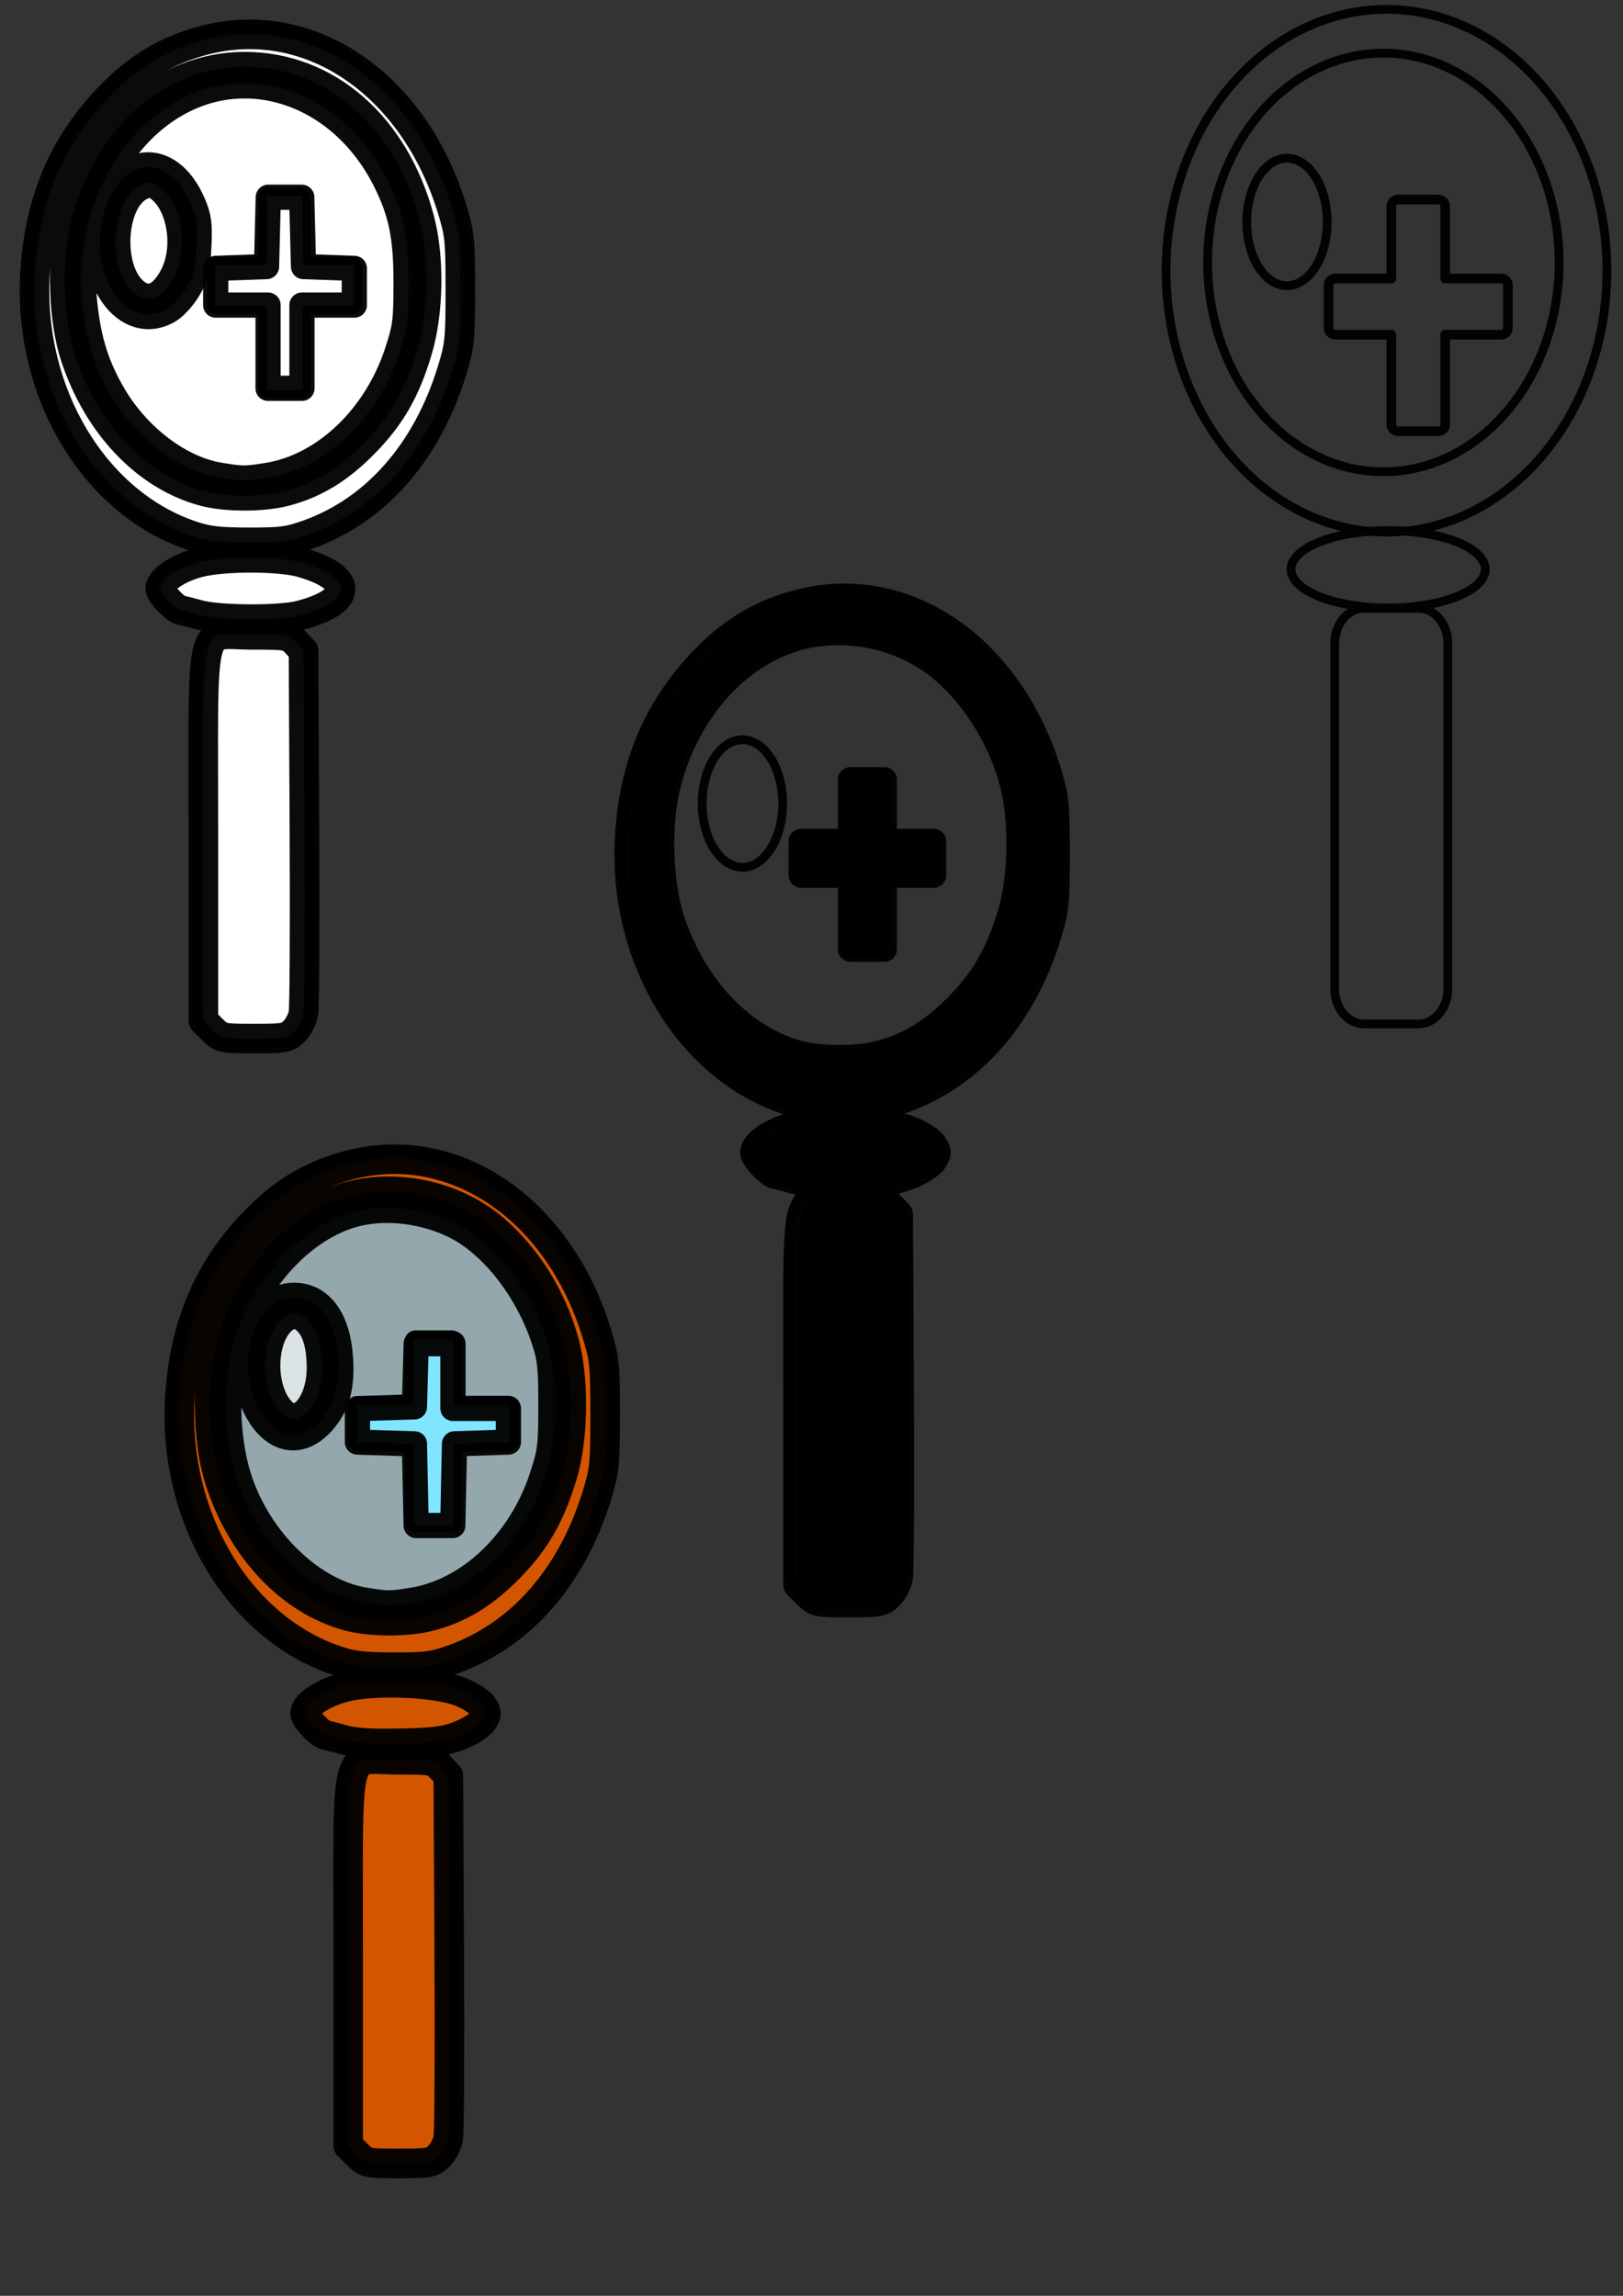 <?xml version="1.0" encoding="UTF-8" standalone="no"?>
<!-- Created with Inkscape (http://www.inkscape.org/) -->

<svg
   width="210mm"
   height="297mm"
   viewBox="0 0 210 297"
   version="1.1"
   id="svg5"
   inkscape:version="1.1 (c68e22c387, 2021-05-23)"
   sodipodi:docname="magnifying glass zoom in icon svg.svg"
   xmlns:inkscape="http://www.inkscape.org/namespaces/inkscape"
   xmlns:sodipodi="http://sodipodi.sourceforge.net/DTD/sodipodi-0.dtd"
   xmlns="http://www.w3.org/2000/svg"
   xmlns:svg="http://www.w3.org/2000/svg">
  <rect x="0" y="0" width="210" height="297" fill="#333333" stroke="none"/>
  <sodipodi:namedview
     id="namedview7"
     pagecolor="#ffffff"
     bordercolor="#666666"
     borderopacity="1.0"
     inkscape:pageshadow="2"
     inkscape:pageopacity="0.0"
     inkscape:pagecheckerboard="0"
     inkscape:document-units="mm"
     showgrid="false"
     inkscape:zoom="0.66468037"
     inkscape:cx="386.65201"
     inkscape:cy="373.86391"
     inkscape:window-width="1680"
     inkscape:window-height="956"
     inkscape:window-x="-11"
     inkscape:window-y="-11"
     inkscape:window-maximized="1"
     inkscape:current-layer="layer1"
     showguides="true"
     inkscape:guide-bbox="true" />
  <defs
     id="defs2">
    <inkscape:path-effect
       effect="rough_hatches"
       id="path-effect2461"
       is_visible="true"
       lpeversion="1"
       direction="69.998,260.921 , 8.144,0"
       dist_rdm="6;1"
       growth="0"
       do_bend="true"
       bender="69.998,265.921 , 5,0"
       bottom_edge_variation="1.46;1"
       top_edge_variation="1.46;1"
       bottom_tgt_variation="0;1"
       top_tgt_variation="0;1"
       scale_bf="1"
       scale_bb="1"
       scale_tf="1"
       scale_tb="1"
       top_smth_variation="0;1"
       bottom_smth_variation="0;1"
       fat_output="true"
       stroke_width_top="1"
       stroke_width_bottom="1"
       front_thickness="1"
       back_thickness="0.25" />
    <inkscape:path-effect
       effect="skeletal"
       id="path-effect1945"
       is_visible="true"
       lpeversion="1"
       pattern="m 33.861,87.615 h 14.8 c 5.651,0 10.201,4.55 10.201,10.201 v 12.157 c 0,5.651 -4.55,10.201 -10.201,10.201 H 33.861 c -5.651,0 -10.201,-4.55 -10.201,-10.201 V 97.816 c 0,-5.651 4.55,-10.201 10.201,-10.201 z"
       copytype="repeated"
       prop_scale="1.28"
       scale_y_rel="false"
       spacing="2.6"
       normal_offset="0"
       tang_offset="0"
       prop_units="false"
       vertical_pattern="false"
       hide_knot="false"
       fuse_tolerance="0" />
    <inkscape:path-effect
       effect="skeletal"
       id="path-effect1762"
       is_visible="true"
       lpeversion="1"
       pattern="#rect1629"
       copytype="repeated"
       prop_scale="1"
       scale_y_rel="false"
       spacing="0"
       normal_offset="0"
       tang_offset="0"
       prop_units="false"
       vertical_pattern="false"
       hide_knot="false"
       fuse_tolerance="0" />
  </defs>
  <g
     inkscape:label="Layer 1"
     inkscape:groupmode="layer"
     id="layer1">
    <path
       style="fill:#917c6f;stroke:#000000;stroke-width:14.443;stroke-linecap:round;stroke-linejoin:round;stroke-opacity:0.955;paint-order:stroke markers fill"
       d=""
       id="path1102"
       transform="scale(0.265)" />
    <path
       style="fill:#917c6f;stroke:#000000;stroke-width:14.443;stroke-linecap:round;stroke-linejoin:round;stroke-opacity:0.955;paint-order:stroke markers fill"
       d=""
       id="path1570"
       transform="scale(0.265)" />
    <g
       id="g1450">
      <path
         id="path1680"
         style="fill:none;stroke:#000000;stroke-width:1.134;stroke-linecap:round;stroke-linejoin:round;stroke-opacity:0.955;paint-order:stroke markers fill"
         d="m 171.726,28.713 a 5.204,8.249 0 0 1 -5.204,8.249 5.204,8.249 0 0 1 -5.204,-8.249 5.204,8.249 0 0 1 5.204,-8.249 5.204,8.249 0 0 1 5.204,8.249 z m 36.189,6.308 A 28.518,33.813 0 0 1 179.397,68.834 28.518,33.813 0 0 1 150.879,35.021 28.518,33.813 0 0 1 179.397,1.208 28.518,33.813 0 0 1 207.915,35.021 Z m -6.179,-1.068 A 22.739,27.078 0 0 1 178.996,61.031 22.739,27.078 0 0 1 156.256,33.953 22.739,27.078 0 0 1 178.996,6.876 22.739,27.078 0 0 1 201.735,33.953 Z m -9.558,39.694 a 12.565,5.003 0 0 1 -12.565,5.003 12.565,5.003 0 0 1 -12.565,-5.003 12.565,5.003 0 0 1 12.565,-5.003 12.565,5.003 0 0 1 12.565,5.003 z m -15.659,5.047 h 7 c 2.115,0 3.817,2.032 3.817,4.557 v 44.653 c 0,2.525 -1.703,4.557 -3.817,4.557 h -7 c -2.115,0 -3.817,-2.032 -3.817,-4.557 V 83.251 c 0,-2.525 1.703,-4.557 3.817,-4.557 z" />
      <g
         id="g1445">
        <path
           id="path975"
           style="fill:none;stroke:#000000;stroke-width:1.249;stroke-linecap:round;stroke-linejoin:round;stroke-opacity:0.955;paint-order:stroke markers fill"
           d="m 180.914,25.814 c -0.493,0 -0.889,0.388 -0.889,0.87 v 9.349 h -7.234 c -0.493,0 -0.889,0.388 -0.889,0.87 v 5.527 c 0,0.482 0.396,0.87 0.889,0.87 h 7.234 v 11.62 c 0,0.482 0.397,0.87 0.889,0.87 h 5.184 c 0.493,0 0.889,-0.388 0.889,-0.87 V 43.299 h 7.234 c 0.493,0 0.889,-0.388 0.889,-0.87 V 36.903 c 0,-0.482 -0.396,-0.87 -0.889,-0.87 h -7.234 v -9.349 c 0,-0.482 -0.397,-0.87 -0.889,-0.87 z" />
      </g>
    </g>
    <g
       id="g1026">
      <g
         id="g2691">
        <path
           id="path1682"
           style="fill:none;stroke:#000000;stroke-width:1.134;stroke-linecap:round;stroke-linejoin:round;stroke-opacity:0.955;paint-order:stroke markers fill"
           d="m 101.269,103.946 a 5.204,8.249 0 0 1 -5.204,8.249 5.204,8.249 0 0 1 -5.204,-8.249 5.204,8.249 0 0 1 5.204,-8.249 5.204,8.249 0 0 1 5.204,8.249 z m 36.189,6.308 a 28.518,33.813 0 0 1 -28.518,33.813 28.518,33.813 0 0 1 -28.518,-33.813 28.518,33.813 0 0 1 28.518,-33.813 28.518,33.813 0 0 1 28.518,33.813 z m -6.179,-1.068 a 22.739,27.078 0 0 1 -22.739,27.078 22.739,27.078 0 0 1 -22.739,-27.078 22.739,27.078 0 0 1 22.739,-27.078 22.739,27.078 0 0 1 22.739,27.078 z m -9.558,39.694 a 12.565,5.003 0 0 1 -12.565,5.003 12.565,5.003 0 0 1 -12.565,-5.003 12.565,5.003 0 0 1 12.565,-5.003 12.565,5.003 0 0 1 12.565,5.003 z m -15.659,5.047 h 7 c 2.115,0 3.817,2.032 3.817,4.557 v 44.653 c 0,2.525 -1.703,4.557 -3.817,4.557 h -7 c -2.115,0 -3.817,-2.032 -3.817,-4.557 v -44.653 c 0,-2.525 1.703,-4.557 3.817,-4.557 z" />
        <path
           style="fill:#000000;stroke:#000000;stroke-width:14.443;stroke-linecap:round;stroke-linejoin:round;stroke-opacity:0.955;paint-order:stroke markers fill"
           d="m 383.556,536.668 c -47.135,-16.069 -79.065,-69.191 -76.155,-126.697 1.852,-36.6 14.232,-65.354 38.549,-89.533 13.198,-13.123 27.165,-21.136 44.627,-25.602 51.129,-13.077 101.753,21.451 120.418,82.129 3.843,12.492 4.137,15.319 4.137,39.776 0,24.363 -0.304,27.316 -4.075,39.563 -12.204,39.637 -37.042,67.984 -69.958,79.843 -9.643,3.474 -13.255,3.957 -29.337,3.923 -14.969,-0.032 -20.154,-0.657 -28.206,-3.402 z m 45.911,-21.43 c 14.419,-3.756 26.148,-10.853 38.427,-23.254 13.118,-13.248 20.475,-26.035 26.414,-45.905 5.374,-17.982 5.762,-46.144 0.886,-64.372 -5.696,-21.297 -18.075,-41.39 -33.975,-55.152 -19.937,-17.255 -49.601,-23.343 -74.676,-15.325 -29.379,9.395 -53.266,37.723 -61.695,73.165 -4.519,19.003 -3.571,47.126 2.18,64.693 10.992,33.572 34.703,58.52 62.801,66.076 10.751,2.891 28.693,2.925 39.637,0.074 z"
           id="path2568"
           transform="scale(0.265)" />
      </g>
      <g
         id="g1257">
        <path
           style="fill:#000000;stroke:#000000;stroke-width:14.443;stroke-linecap:round;stroke-linejoin:round;stroke-opacity:0.955;paint-order:stroke markers fill"
           d="m 394.059,777.933 -4.398,-4.398 v -90.182 c 0,-108.944 -2.641,-98.11 23.919,-98.11 17.062,0 17.81,0.136 21.33,3.882 l 3.647,3.882 0.442,86.011 c 0.243,47.306 0.029,88.287 -0.476,91.069 -0.505,2.782 -2.535,6.675 -4.511,8.651 -3.337,3.337 -4.733,3.593 -19.574,3.593 -15.657,0 -16.07,-0.089 -20.379,-4.398 z"
           id="path2490"
           transform="scale(0.265)" />
        <path
           style="fill:#000000;stroke:#000000;stroke-width:14.443;stroke-linecap:round;stroke-linejoin:round;stroke-opacity:0.955;paint-order:stroke markers fill"
           d="m 387.404,575.499 c -4.137,-1.187 -7.978,-2.189 -8.535,-2.225 -2.571,-0.169 -10.271,-8.156 -10.271,-10.655 0,-4.271 8.872,-10.111 19.495,-12.833 14.135,-3.621 44.304,-2.434 56.154,2.21 4.87,1.908 9.747,5.009 11.081,7.044 2.173,3.316 2.173,3.954 0,7.27 -1.331,2.031 -6.221,5.144 -11.081,7.054 -7.23,2.842 -12.127,3.493 -29.009,3.856 -14.306,0.308 -22.534,-0.202 -27.833,-1.722 z"
           id="path2529"
           transform="scale(0.265)" />
        <path
           style="fill:#000000;stroke:#000000;stroke-width:12.311;stroke-linecap:round;stroke-linejoin:round;stroke-opacity:0.955;paint-order:stroke markers fill"
           d="m 415.237,445.327 v -18.054 h -12.036 -12.036 v -8.275 -8.275 h 12.036 12.036 V 395.679 380.634 h 8.275 8.275 v 15.045 15.045 h 12.036 12.036 v 8.275 8.275 h -12.036 -12.036 v 18.054 18.054 h -8.275 -8.275 z"
           id="path1094"
           transform="scale(0.265)" />
        <path
           id="path979"
           style="fill:none;stroke:#000000;stroke-width:0.973;stroke-linecap:round;stroke-linejoin:round;stroke-opacity:0.955;paint-order:stroke markers fill"
           d="m 110.01,100.114 c -0.389,0 -0.702,0.299 -0.702,0.67 v 7.2 h -5.706 c -0.389,0 -0.701,0.299 -0.701,0.67 v 4.256 c 0,0.371 0.313,0.67 0.701,0.67 h 5.706 v 8.949 c 0,0.371 0.313,0.67 0.702,0.67 h 4.089 c 0.389,0 0.702,-0.299 0.702,-0.67 v -8.949 h 5.706 c 0.389,0 0.701,-0.299 0.701,-0.67 v -4.256 c 0,-0.371 -0.313,-0.67 -0.701,-0.67 h -5.706 v -7.2 c 0,-0.371 -0.313,-0.67 -0.702,-0.67 z" />
      </g>
    </g>
    <g
       id="g1442">
      <g
         id="g3029">
        <path
           id="path1559"
           style="fill:none;stroke:#000000;stroke-width:1.134;stroke-linecap:round;stroke-linejoin:round;stroke-opacity:0.955;paint-order:stroke markers fill"
           d="m 24.443,31.101 a 5.204,8.249 0 0 1 -5.204,8.249 5.204,8.249 0 0 1 -5.204,-8.249 5.204,8.249 0 0 1 5.204,-8.249 5.204,8.249 0 0 1 5.204,8.249 z m 36.189,6.308 A 28.518,33.813 0 0 1 32.114,71.222 28.518,33.813 0 0 1 3.597,37.409 28.518,33.813 0 0 1 32.114,3.597 28.518,33.813 0 0 1 60.632,37.409 Z m -6.179,-1.068 A 22.739,27.078 0 0 1 31.713,63.419 22.739,27.078 0 0 1 8.974,36.342 22.739,27.078 0 0 1 31.713,9.264 22.739,27.078 0 0 1 54.453,36.342 Z m -9.558,39.694 a 12.565,5.003 0 0 1 -12.565,5.003 12.565,5.003 0 0 1 -12.565,-5.003 12.565,5.003 0 0 1 12.565,-5.003 12.565,5.003 0 0 1 12.565,5.003 z m -15.659,5.047 h 7 c 2.115,0 3.817,2.032 3.817,4.557 v 44.653 c 0,2.525 -1.703,4.557 -3.817,4.557 h -7 c -2.115,0 -3.817,-2.032 -3.817,-4.557 V 85.64 c 0,-2.525 1.703,-4.557 3.817,-4.557 z" />
        <path
           style="fill:#ffffff;stroke:#000000;stroke-width:14.443;stroke-linecap:round;stroke-linejoin:round;stroke-opacity:0.955;paint-order:stroke markers fill"
           d="m 103.694,502.613 -4.398,-4.398 v -90.182 c 0,-108.944 -2.641,-98.11 23.919,-98.11 17.062,0 17.81,0.136 21.33,3.882 l 3.647,3.882 0.442,86.011 c 0.243,47.306 0.029,88.287 -0.476,91.069 -0.505,2.782 -2.535,6.675 -4.511,8.651 -3.337,3.337 -4.733,3.593 -19.574,3.593 -15.657,0 -16.07,-0.089 -20.379,-4.398 z"
           id="path2748"
           transform="scale(0.265)" />
        <path
           style="fill:#ffffff;stroke:#000000;stroke-width:14.443;stroke-linecap:round;stroke-linejoin:round;stroke-opacity:0.955;paint-order:stroke markers fill"
           d="m 97.039,300.109 c -4.137,-1.149 -7.978,-2.119 -8.535,-2.155 -2.571,-0.169 -10.271,-8.156 -10.271,-10.655 0,-4.166 8.722,-10.041 18.805,-12.667 12.036,-3.135 39.708,-3.091 50.505,0.08 25.36,7.449 24.983,18.764 -0.855,25.649 -9.828,2.619 -39.859,2.467 -49.648,-0.252 z"
           id="path2787"
           transform="scale(0.265)" />
        <path
           style="fill:#ffffff;stroke:#000000;stroke-width:14.443;stroke-linecap:round;stroke-linejoin:round;stroke-opacity:0.955;paint-order:stroke markers fill"
           d="M 93.191,261.348 C 46.056,245.279 14.126,192.157 17.036,134.651 18.888,98.051 31.269,69.297 55.585,45.118 68.784,31.995 82.751,23.982 100.213,19.516 151.342,6.44 201.966,40.967 220.631,101.645 c 3.843,12.492 4.137,15.319 4.137,39.776 0,24.363 -0.304,27.316 -4.075,39.563 -12.204,39.637 -37.042,67.984 -69.958,79.843 -9.643,3.474 -13.255,3.957 -29.337,3.923 -14.969,-0.032 -20.154,-0.657 -28.206,-3.402 z m 45.911,-21.43 c 14.419,-3.756 26.148,-10.853 38.427,-23.254 13.144,-13.275 20.511,-26.096 26.376,-45.905 5.487,-18.533 5.877,-45.051 0.936,-63.684 C 192.784,61.605 159.641,32.628 119.606,32.557 79.656,32.485 45.367,63.308 34.484,109.075 c -4.519,19.003 -3.571,47.126 2.18,64.693 10.992,33.572 34.703,58.52 62.801,66.076 10.751,2.891 28.693,2.925 39.637,0.074 z"
           id="path2826"
           transform="scale(0.265)" />
        <path
           style="fill:#ffffff;stroke:#000000;stroke-width:14.443;stroke-linecap:round;stroke-linejoin:round;stroke-opacity:0.955;paint-order:stroke markers fill"
           d="m 66.512,143.579 c -14.445,-10.118 -13.003,-45.733 2.144,-52.957 4.809,-2.293 5.314,-2.262 9.213,0.579 11.138,8.115 14.626,30.17 6.991,44.199 -5.364,9.856 -11.836,12.741 -18.348,8.179 z"
           id="path2865"
           transform="scale(0.265)" />
        <path
           style="fill:#ffffff;stroke:#000000;stroke-width:14.443;stroke-linecap:round;stroke-linejoin:round;stroke-opacity:0.955;paint-order:stroke markers fill"
           d="M 106.959,232.997 C 87.477,229.764 66.629,213.993 54.518,193.326 46.564,179.753 42.648,167.776 40.567,150.665 33.237,90.381 74.468,36.848 124.97,41.077 c 26.418,2.212 50.327,19.512 63.85,46.199 7.998,15.784 10.523,27.874 10.523,50.384 0,19.223 -0.385,22.237 -4.403,34.499 -10.543,32.17 -36.002,56.38 -64.08,60.936 -11.023,1.788 -12.58,1.782 -23.901,-0.097 z M 82.252,150.537 c 2.624,-1.6 6.653,-6.12 8.953,-10.045 3.479,-5.936 4.286,-9.317 4.802,-20.107 0.525,-10.975 0.103,-14.173 -2.738,-20.779 -11.389,-26.475 -35.568,-23.248 -42.994,5.738 -7.598,29.656 12.01,57.368 31.977,45.193 z"
           id="path2904"
           transform="scale(0.265)" />
      </g>
      <path
         id="path977"
         style="fill:none;stroke:#000000;stroke-width:1.057;stroke-linecap:round;stroke-linejoin:round;stroke-opacity:0.955;paint-order:stroke markers fill"
         d="m 34.696,24.819 c -0.404,0 -0.729,0.339 -0.729,0.76 v 8.167 h -5.929 c -0.404,0 -0.729,0.339 -0.729,0.76 v 4.828 c 0,0.421 0.325,0.76 0.729,0.76 h 5.929 v 10.151 c 0,0.421 0.325,0.76 0.729,0.76 h 4.248 c 0.404,0 0.729,-0.339 0.729,-0.76 V 40.094 h 5.929 c 0.404,0 0.729,-0.339 0.729,-0.76 v -4.828 c 0,-0.421 -0.325,-0.76 -0.729,-0.76 h -5.929 v -8.167 c 0,-0.421 -0.325,-0.76 -0.729,-0.76 z" />
      <path
         style="fill:#ffffff;stroke:#000000;stroke-width:12.311;stroke-linecap:round;stroke-linejoin:round;stroke-opacity:0.955;paint-order:stroke markers fill"
         d="m 130.89,169.254 v -20.311 h -12.788 -12.788 v -8.966 -8.966 l 12.412,-0.437 12.412,-0.437 0.425,-16.925 0.425,-16.925 h 8.176 8.176 l 0.425,16.925 0.425,16.925 12.412,0.437 12.412,0.437 v 8.966 8.966 h -12.788 -12.788 v 20.311 20.311 h -8.275 -8.275 z"
         id="path1314"
         transform="scale(0.265)" />
    </g>
    <g
       id="g1672">
      <g
         id="g2298">
        <path
           id="path1684"
           style="fill:none;stroke:#000000;stroke-width:1.134;stroke-linecap:round;stroke-linejoin:round;stroke-opacity:0.955;paint-order:stroke markers fill"
           d="m 43.152,176.393 a 5.204,8.249 0 0 1 -5.204,8.249 5.204,8.249 0 0 1 -5.204,-8.249 5.204,8.249 0 0 1 5.204,-8.249 5.204,8.249 0 0 1 5.204,8.249 z m 36.189,6.308 a 28.518,33.813 0 0 1 -28.518,33.813 28.518,33.813 0 0 1 -28.518,-33.813 28.518,33.813 0 0 1 28.518,-33.813 28.518,33.813 0 0 1 28.518,33.813 z m -6.179,-1.068 a 22.739,27.078 0 0 1 -22.739,27.078 22.739,27.078 0 0 1 -22.739,-27.078 22.739,27.078 0 0 1 22.739,-27.078 22.739,27.078 0 0 1 22.739,27.078 z m -9.558,39.694 a 12.565,5.003 0 0 1 -12.565,5.003 12.565,5.003 0 0 1 -12.565,-5.003 12.565,5.003 0 0 1 12.565,-5.003 12.565,5.003 0 0 1 12.565,5.003 z m -15.659,5.047 h 7 c 2.115,0 3.817,2.032 3.817,4.557 v 44.653 c 0,2.525 -1.703,4.557 -3.817,4.557 h -7 c -2.115,0 -3.817,-2.032 -3.817,-4.557 v -44.653 c 0,-2.525 1.703,-4.557 3.817,-4.557 z" />
        <path
           style="fill:#d45500;stroke:#000000;stroke-width:14.443;stroke-linecap:round;stroke-linejoin:round;stroke-opacity:0.955;paint-order:stroke markers fill"
           d="m 174.404,1051.749 -4.398,-4.398 v -90.182 c 0,-108.944 -2.641,-98.11 23.919,-98.11 17.062,0 17.81,0.136 21.33,3.882 l 3.647,3.882 0.442,86.011 c 0.243,47.306 0.029,88.287 -0.476,91.069 -0.505,2.782 -2.535,6.675 -4.511,8.651 -3.337,3.337 -4.733,3.593 -19.574,3.593 -15.657,0 -16.07,-0.089 -20.379,-4.398 z"
           id="path1754"
           transform="scale(0.265)" />
        <path
           style="fill:#d45500;stroke:#000000;stroke-width:14.443;stroke-linecap:round;stroke-linejoin:round;stroke-opacity:0.955;paint-order:stroke markers fill"
           d="m 167.75,849.315 c -4.137,-1.187 -7.978,-2.189 -8.535,-2.225 -2.571,-0.169 -10.271,-8.156 -10.271,-10.655 0,-4.271 8.872,-10.111 19.495,-12.833 14.135,-3.621 44.304,-2.434 56.154,2.21 4.87,1.908 9.747,5.009 11.081,7.044 2.173,3.316 2.173,3.954 0,7.27 -1.331,2.031 -6.221,5.144 -11.081,7.054 -7.23,2.842 -12.127,3.493 -29.009,3.856 -14.306,0.308 -22.534,-0.202 -27.833,-1.722 z"
           id="path1793"
           transform="scale(0.265)" />
        <path
           style="fill:#d45500;stroke:#000000;stroke-width:14.443;stroke-linecap:round;stroke-linejoin:round;stroke-opacity:0.955;paint-order:stroke markers fill"
           d="M 163.902,810.484 C 116.767,794.415 84.836,741.293 87.747,683.787 c 1.852,-36.6 14.232,-65.354 38.549,-89.533 13.198,-13.123 27.165,-21.136 44.627,-25.602 51.129,-13.077 101.753,21.451 120.418,82.129 3.843,12.492 4.137,15.319 4.137,39.776 0,24.363 -0.304,27.316 -4.075,39.563 -12.204,39.637 -37.042,67.984 -69.958,79.843 -9.643,3.474 -13.255,3.957 -29.337,3.923 -14.969,-0.032 -20.154,-0.657 -28.206,-3.402 z m 45.911,-21.43 c 14.419,-3.756 26.148,-10.853 38.427,-23.254 13.118,-13.248 20.475,-26.035 26.414,-45.905 5.374,-17.982 5.762,-46.144 0.886,-64.372 -5.696,-21.297 -18.075,-41.39 -33.975,-55.152 -19.937,-17.255 -49.601,-23.343 -74.676,-15.325 -29.379,9.395 -53.266,37.723 -61.695,73.165 -4.519,19.003 -3.571,47.126 2.18,64.693 10.992,33.572 34.703,58.52 62.801,66.076 10.751,2.891 28.693,2.925 39.637,0.074 z"
           id="path1832"
           transform="scale(0.265)" />
        <path
           style="fill:#93a7ac;stroke:#000000;stroke-width:14.443;stroke-linecap:round;stroke-linejoin:round;stroke-opacity:0.955;paint-order:stroke markers fill"
           d="m 177.67,782.134 c -25.713,-4.268 -51.645,-29.242 -61.666,-59.389 -7.125,-21.434 -7.219,-51.537 -0.224,-71.868 10.204,-29.657 34.103,-53.805 58.912,-59.525 14.756,-3.402 32.578,-1.16 47.253,5.945 18.653,9.03 36.273,31.307 44.61,56.401 3.017,9.081 3.499,13.535 3.499,32.346 0,20.054 -0.355,22.899 -4.403,35.251 -10.543,32.17 -36.002,56.38 -64.08,60.936 -11.023,1.788 -12.58,1.782 -23.901,-0.097 z M 156.636,693.674 c 6.956,-7.74 9.449,-16.665 8.54,-30.58 -1.223,-18.722 -9.227,-29.707 -21.649,-29.707 -18.91,0 -29.186,30.979 -17.771,53.577 7.877,15.592 20.442,18.323 30.879,6.711 z"
           id="path2060"
           transform="scale(0.265)" />
        <path
           style="fill:#dbe2e3;stroke:#000000;stroke-width:14.443;stroke-linecap:round;stroke-linejoin:round;stroke-opacity:0.955;paint-order:stroke markers fill"
           d="m 137.547,689.477 c -11.635,-11.635 -10.081,-39.997 2.572,-46.96 3.543,-1.949 4.395,-1.899 8.024,0.479 5.755,3.771 8.737,11.948 8.838,24.241 0.152,18.307 -10.816,30.858 -19.435,22.239 z"
           id="path2173"
           transform="scale(0.265)" />
      </g>
      <path
         id="rect890"
         style="fill:none;stroke:#000000;stroke-width:1.084;stroke-linecap:round;stroke-linejoin:round;stroke-opacity:0.955;paint-order:stroke markers fill"
         d="m 53.752,172.647 c -0.445,0 -0.804,0.323 -0.804,0.725 v 7.786 h -6.541 c -0.445,0 -0.804,0.323 -0.804,0.725 v 4.603 c 0,0.401 0.358,0.725 0.804,0.725 h 6.541 v 9.678 c 0,0.401 0.359,0.725 0.804,0.725 h 4.687 c 0.445,0 0.804,-0.323 0.804,-0.725 v -9.678 h 6.541 c 0.445,0 0.804,-0.323 0.804,-0.725 v -4.603 c 0,-0.401 -0.358,-0.725 -0.804,-0.725 h -6.541 v -7.786 c 0,-0.401 -0.359,-0.725 -0.804,-0.725 z" />
      <path
         style="fill:#80e5ff;stroke:#000000;stroke-width:12.311;stroke-linecap:round;stroke-linejoin:round;stroke-opacity:0.955;paint-order:stroke markers fill"
         d="m 202.773,724.784 -0.42,-19.934 -13.916,-0.433 -13.916,-0.433 v -8.162 -8.162 l 13.916,-0.433 13.916,-0.433 0.429,-15.421 0.429,-15.421 h 8.974 8.974 v 15.797 15.797 h 13.54 13.54 v 8.216 8.216 l -13.164,0.435 -13.164,0.435 -0.42,19.934 -0.42,19.934 h -8.94 -8.94 z"
         id="path1507"
         transform="scale(0.265)" />
    </g>
  </g>
</svg>
